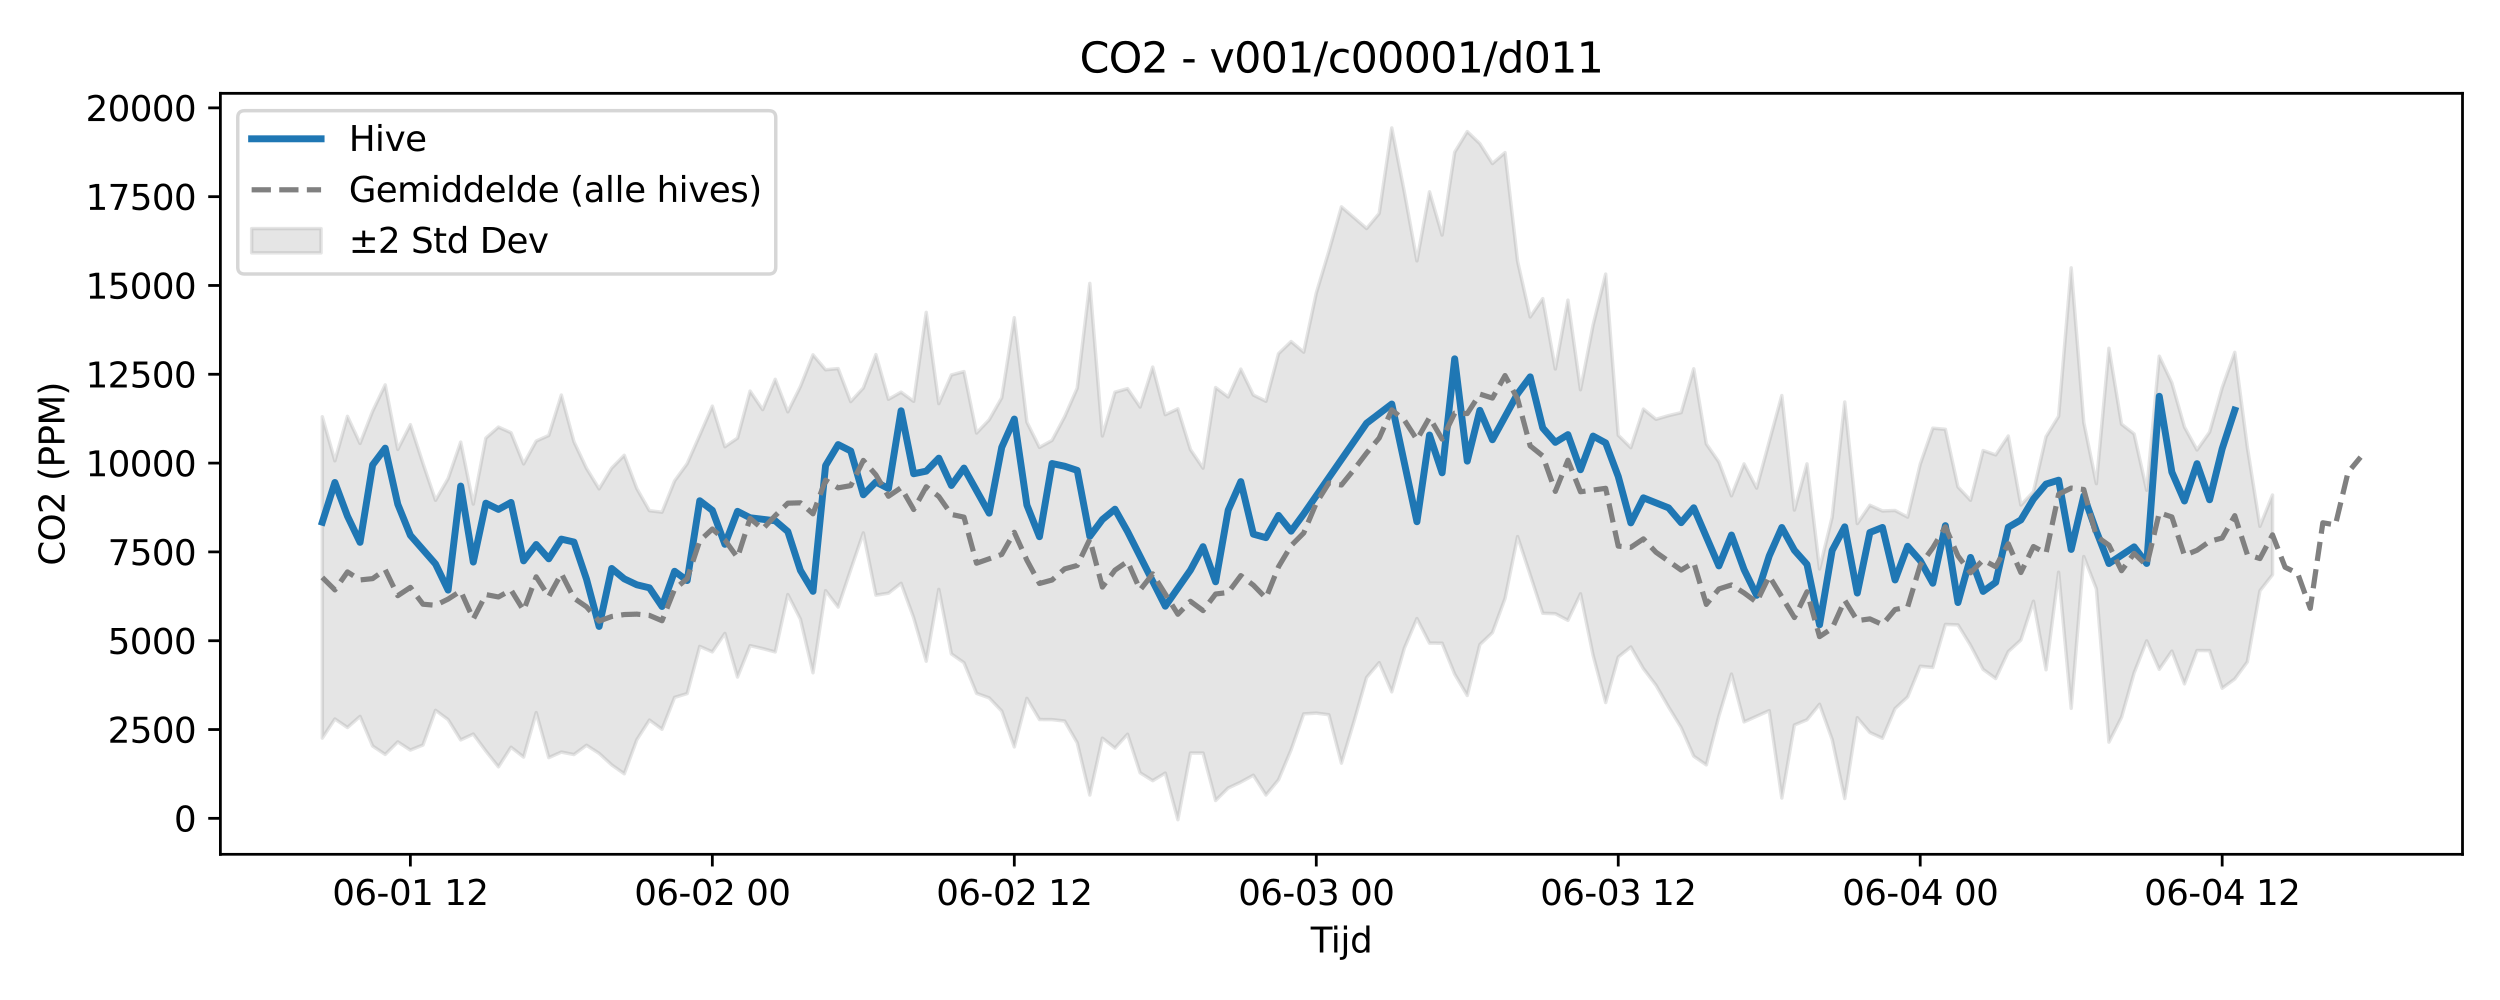 <?xml version="1.0" encoding="utf-8" standalone="no"?>
<!DOCTYPE svg PUBLIC "-//W3C//DTD SVG 1.1//EN"
  "http://www.w3.org/Graphics/SVG/1.1/DTD/svg11.dtd">
<svg xmlns:xlink="http://www.w3.org/1999/xlink" width="720pt" height="288pt" viewBox="0 0 720 288" xmlns="http://www.w3.org/2000/svg" version="1.1">
 <defs>
  <style type="text/css">*{stroke-linejoin: round; stroke-linecap: butt}</style>
 </defs>
 <g id="figure_1">
  <g id="patch_1">
   <path d="M 0 288 
L 720 288 
L 720 0 
L 0 0 
z
" style="fill: #ffffff"/>
  </g>
  <g id="axes_1">
   <g id="patch_2">
    <path d="M 63.47 246.04 
L 709.2 246.04 
L 709.2 26.88 
L 63.47 26.88 
z
" style="fill: #ffffff"/>
   </g>
   <g id="FillBetweenPolyCollection_1">
    <defs>
     <path id="m07414f941e" d="M 92.821 -167.976 
L 92.821 -75.429 
L 96.445 -80.928 
L 100.069 -78.471 
L 103.692 -81.678 
L 107.316 -73.142 
L 110.939 -70.719 
L 114.563 -74.332 
L 118.187 -71.975 
L 121.81 -73.435 
L 125.434 -83.427 
L 129.058 -80.747 
L 132.681 -74.902 
L 136.305 -76.586 
L 139.928 -71.693 
L 143.552 -67.148 
L 147.176 -72.791 
L 150.799 -69.965 
L 154.423 -82.774 
L 158.047 -69.795 
L 161.67 -71.397 
L 165.294 -70.68 
L 168.917 -73.363 
L 172.541 -71.029 
L 176.165 -67.706 
L 179.788 -65.147 
L 183.412 -74.966 
L 187.036 -80.617 
L 190.659 -77.968 
L 194.283 -87.15 
L 197.906 -88.252 
L 201.53 -101.834 
L 205.154 -100.257 
L 208.777 -105.578 
L 212.401 -93.008 
L 216.025 -102.047 
L 219.648 -101.211 
L 223.272 -100.236 
L 226.895 -116.774 
L 230.519 -109.688 
L 234.143 -94.23 
L 237.766 -117.886 
L 241.39 -113.158 
L 245.014 -123.954 
L 248.637 -134.523 
L 252.261 -116.588 
L 255.884 -117.158 
L 259.508 -120.013 
L 263.132 -110.102 
L 266.755 -97.567 
L 270.379 -118.265 
L 274.003 -99.675 
L 277.626 -97.133 
L 281.25 -88.314 
L 284.873 -87.012 
L 288.497 -83.213 
L 292.121 -72.883 
L 295.744 -86.874 
L 299.368 -80.772 
L 302.992 -80.747 
L 306.615 -80.342 
L 310.239 -74.076 
L 313.862 -59.028 
L 317.486 -75.405 
L 321.11 -72.541 
L 324.733 -76.539 
L 328.357 -65.428 
L 331.981 -63.16 
L 335.604 -65.345 
L 339.228 -51.922 
L 342.851 -71.128 
L 346.475 -71.117 
L 350.099 -57.455 
L 353.722 -61.055 
L 357.346 -62.745 
L 360.97 -64.737 
L 364.593 -59.037 
L 368.217 -63.426 
L 371.84 -72.067 
L 375.464 -82.403 
L 379.088 -82.618 
L 382.711 -82.153 
L 386.335 -68.209 
L 389.959 -80.244 
L 393.582 -92.896 
L 397.206 -97.152 
L 400.83 -88.748 
L 404.453 -101.334 
L 408.077 -109.847 
L 411.7 -102.78 
L 415.324 -102.758 
L 418.948 -93.853 
L 422.571 -87.694 
L 426.195 -102.353 
L 429.819 -105.808 
L 433.442 -115.62 
L 437.066 -133.458 
L 440.689 -122.473 
L 444.313 -111.38 
L 447.937 -111.251 
L 451.56 -109.346 
L 455.184 -116.989 
L 458.808 -99.314 
L 462.431 -85.659 
L 466.055 -98.775 
L 469.678 -101.677 
L 473.302 -95.427 
L 476.926 -90.651 
L 480.549 -84.391 
L 484.173 -78.47 
L 487.797 -70.212 
L 491.42 -67.707 
L 495.044 -81.826 
L 498.667 -93.867 
L 502.291 -80.093 
L 505.915 -81.715 
L 509.538 -83.335 
L 513.162 -58.168 
L 516.786 -79.198 
L 520.409 -80.708 
L 524.033 -85.168 
L 527.656 -75.058 
L 531.28 -58.022 
L 534.904 -81.299 
L 538.527 -77.036 
L 542.151 -75.376 
L 545.775 -83.924 
L 549.398 -87.275 
L 553.022 -96.122 
L 556.645 -95.77 
L 560.269 -108.165 
L 563.893 -108.031 
L 567.516 -102.14 
L 571.14 -95.224 
L 574.764 -92.574 
L 578.387 -100.34 
L 582.011 -103.677 
L 585.634 -114.842 
L 589.258 -95.103 
L 592.882 -123.201 
L 596.505 -83.991 
L 600.129 -127.722 
L 603.753 -118.406 
L 607.376 -74.262 
L 611 -81.434 
L 614.623 -94.208 
L 618.247 -103.433 
L 621.871 -95.23 
L 625.494 -100.482 
L 629.118 -91.047 
L 632.742 -100.644 
L 636.365 -100.631 
L 639.989 -89.783 
L 643.612 -92.454 
L 647.236 -97.378 
L 650.86 -117.842 
L 654.483 -122.476 
L 654.483 -145.443 
L 654.483 -145.443 
L 650.86 -136.425 
L 647.236 -159.189 
L 643.612 -186.525 
L 639.989 -176.341 
L 636.365 -163.547 
L 632.742 -158.414 
L 629.118 -165.035 
L 625.494 -177.755 
L 621.871 -185.412 
L 618.247 -146.808 
L 614.623 -163.03 
L 611 -165.844 
L 607.376 -187.699 
L 603.753 -148.713 
L 600.129 -166.329 
L 596.505 -210.866 
L 592.882 -168.121 
L 589.258 -162.222 
L 585.634 -146.349 
L 582.011 -142.56 
L 578.387 -162.431 
L 574.764 -156.989 
L 571.14 -158.252 
L 567.516 -143.925 
L 563.893 -147.751 
L 560.269 -164.363 
L 556.645 -164.685 
L 553.022 -154.299 
L 549.398 -139.07 
L 545.775 -140.981 
L 542.151 -140.847 
L 538.527 -142.489 
L 534.904 -137.21 
L 531.28 -172.231 
L 527.656 -139.038 
L 524.033 -124.137 
L 520.409 -154.407 
L 516.786 -141.091 
L 513.162 -174.089 
L 509.538 -160.823 
L 505.915 -147.425 
L 502.291 -154.394 
L 498.667 -145.205 
L 495.044 -154.927 
L 491.42 -160.161 
L 487.797 -181.798 
L 484.173 -169.161 
L 480.549 -168.302 
L 476.926 -167.244 
L 473.302 -170.182 
L 469.678 -159.071 
L 466.055 -162.669 
L 462.431 -209.066 
L 458.808 -194.357 
L 455.184 -175.751 
L 451.56 -201.558 
L 447.937 -181.722 
L 444.313 -201.997 
L 440.689 -196.712 
L 437.066 -212.756 
L 433.442 -244.054 
L 429.819 -240.908 
L 426.195 -246.646 
L 422.571 -250.106 
L 418.948 -244.151 
L 415.324 -220.302 
L 411.7 -232.76 
L 408.077 -212.872 
L 404.453 -232.686 
L 400.83 -251.158 
L 397.206 -226.536 
L 393.582 -222.183 
L 389.959 -225.323 
L 386.335 -228.429 
L 382.711 -215.618 
L 379.088 -203.591 
L 375.464 -186.586 
L 371.84 -189.642 
L 368.217 -186.147 
L 364.593 -172.445 
L 360.97 -174.217 
L 357.346 -181.702 
L 353.722 -173.677 
L 350.099 -176.391 
L 346.475 -153.179 
L 342.851 -158.526 
L 339.228 -170.269 
L 335.604 -168.569 
L 331.981 -182.279 
L 328.357 -170.776 
L 324.733 -176.071 
L 321.11 -175.058 
L 317.486 -162.447 
L 313.862 -206.391 
L 310.239 -176.218 
L 306.615 -167.98 
L 302.992 -161.168 
L 299.368 -159.151 
L 295.744 -166.44 
L 292.121 -196.514 
L 288.497 -173.44 
L 284.873 -167.089 
L 281.25 -163.283 
L 277.626 -180.995 
L 274.003 -180.016 
L 270.379 -171.759 
L 266.755 -198.045 
L 263.132 -172.416 
L 259.508 -175.065 
L 255.884 -173.004 
L 252.261 -185.886 
L 248.637 -176.278 
L 245.014 -172.33 
L 241.39 -181.848 
L 237.766 -181.511 
L 234.143 -185.818 
L 230.519 -176.689 
L 226.895 -169.393 
L 223.272 -178.76 
L 219.648 -170.03 
L 216.025 -175.371 
L 212.401 -161.833 
L 208.777 -159.341 
L 205.154 -171.034 
L 201.53 -162.691 
L 197.906 -154.461 
L 194.283 -149.505 
L 190.659 -140.492 
L 187.036 -140.922 
L 183.412 -147.29 
L 179.788 -156.882 
L 176.165 -153.195 
L 172.541 -147.209 
L 168.917 -153.119 
L 165.294 -160.793 
L 161.67 -174.234 
L 158.047 -162.597 
L 154.423 -160.969 
L 150.799 -154.393 
L 147.176 -163.375 
L 143.552 -165.004 
L 139.928 -161.834 
L 136.305 -142.823 
L 132.681 -160.672 
L 129.058 -150.177 
L 125.434 -143.923 
L 121.81 -154.548 
L 118.187 -165.699 
L 114.563 -158.565 
L 110.939 -177.156 
L 107.316 -169.575 
L 103.692 -160.276 
L 100.069 -168.1 
L 96.445 -155.288 
L 92.821 -167.976 
z
" style="stroke: #808080; stroke-opacity: 0.2"/>
    </defs>
    <g clip-path="url(#p2e4e2d392d)">
     <use xlink:href="#m07414f941e" x="0" y="288" style="fill: #808080; fill-opacity: 0.2; stroke: #808080; stroke-opacity: 0.2"/>
    </g>
   </g>
   <g id="matplotlib.axis_1">
    <g id="xtick_1">
     <g id="line2d_1">
      <defs>
       <path id="me1ef9de951" d="M 0 0 
L 0 3.5 
" style="stroke: #000000; stroke-width: 0.8"/>
      </defs>
      <g>
       <use xlink:href="#me1ef9de951" x="118.187" y="246.04" style="stroke: #000000; stroke-width: 0.8"/>
      </g>
     </g>
     <g id="text_1">
      <!-- 06-01 12 -->
      <g transform="translate(95.706 260.638) scale(0.1 -0.1)">
       <defs>
        <path id="DejaVuSans-30" d="M 2034 4250 
Q 1547 4250 1301 3770 
Q 1056 3291 1056 2328 
Q 1056 1369 1301 889 
Q 1547 409 2034 409 
Q 2525 409 2770 889 
Q 3016 1369 3016 2328 
Q 3016 3291 2770 3770 
Q 2525 4250 2034 4250 
z
M 2034 4750 
Q 2819 4750 3233 4129 
Q 3647 3509 3647 2328 
Q 3647 1150 3233 529 
Q 2819 -91 2034 -91 
Q 1250 -91 836 529 
Q 422 1150 422 2328 
Q 422 3509 836 4129 
Q 1250 4750 2034 4750 
z
" transform="scale(0.016)"/>
        <path id="DejaVuSans-36" d="M 2113 2584 
Q 1688 2584 1439 2293 
Q 1191 2003 1191 1497 
Q 1191 994 1439 701 
Q 1688 409 2113 409 
Q 2538 409 2786 701 
Q 3034 994 3034 1497 
Q 3034 2003 2786 2293 
Q 2538 2584 2113 2584 
z
M 3366 4563 
L 3366 3988 
Q 3128 4100 2886 4159 
Q 2644 4219 2406 4219 
Q 1781 4219 1451 3797 
Q 1122 3375 1075 2522 
Q 1259 2794 1537 2939 
Q 1816 3084 2150 3084 
Q 2853 3084 3261 2657 
Q 3669 2231 3669 1497 
Q 3669 778 3244 343 
Q 2819 -91 2113 -91 
Q 1303 -91 875 529 
Q 447 1150 447 2328 
Q 447 3434 972 4092 
Q 1497 4750 2381 4750 
Q 2619 4750 2861 4703 
Q 3103 4656 3366 4563 
z
" transform="scale(0.016)"/>
        <path id="DejaVuSans-2d" d="M 313 2009 
L 1997 2009 
L 1997 1497 
L 313 1497 
L 313 2009 
z
" transform="scale(0.016)"/>
        <path id="DejaVuSans-31" d="M 794 531 
L 1825 531 
L 1825 4091 
L 703 3866 
L 703 4441 
L 1819 4666 
L 2450 4666 
L 2450 531 
L 3481 531 
L 3481 0 
L 794 0 
L 794 531 
z
" transform="scale(0.016)"/>
        <path id="DejaVuSans-20" transform="scale(0.016)"/>
        <path id="DejaVuSans-32" d="M 1228 531 
L 3431 531 
L 3431 0 
L 469 0 
L 469 531 
Q 828 903 1448 1529 
Q 2069 2156 2228 2338 
Q 2531 2678 2651 2914 
Q 2772 3150 2772 3378 
Q 2772 3750 2511 3984 
Q 2250 4219 1831 4219 
Q 1534 4219 1204 4116 
Q 875 4013 500 3803 
L 500 4441 
Q 881 4594 1212 4672 
Q 1544 4750 1819 4750 
Q 2544 4750 2975 4387 
Q 3406 4025 3406 3419 
Q 3406 3131 3298 2873 
Q 3191 2616 2906 2266 
Q 2828 2175 2409 1742 
Q 1991 1309 1228 531 
z
" transform="scale(0.016)"/>
       </defs>
       <use xlink:href="#DejaVuSans-30"/>
       <use xlink:href="#DejaVuSans-36" transform="translate(63.623 0)"/>
       <use xlink:href="#DejaVuSans-2d" transform="translate(127.246 0)"/>
       <use xlink:href="#DejaVuSans-30" transform="translate(163.33 0)"/>
       <use xlink:href="#DejaVuSans-31" transform="translate(226.953 0)"/>
       <use xlink:href="#DejaVuSans-20" transform="translate(290.576 0)"/>
       <use xlink:href="#DejaVuSans-31" transform="translate(322.363 0)"/>
       <use xlink:href="#DejaVuSans-32" transform="translate(385.986 0)"/>
      </g>
     </g>
    </g>
    <g id="xtick_2">
     <g id="line2d_2">
      <g>
       <use xlink:href="#me1ef9de951" x="205.154" y="246.04" style="stroke: #000000; stroke-width: 0.8"/>
      </g>
     </g>
     <g id="text_2">
      <!-- 06-02 00 -->
      <g transform="translate(182.673 260.638) scale(0.1 -0.1)">
       <use xlink:href="#DejaVuSans-30"/>
       <use xlink:href="#DejaVuSans-36" transform="translate(63.623 0)"/>
       <use xlink:href="#DejaVuSans-2d" transform="translate(127.246 0)"/>
       <use xlink:href="#DejaVuSans-30" transform="translate(163.33 0)"/>
       <use xlink:href="#DejaVuSans-32" transform="translate(226.953 0)"/>
       <use xlink:href="#DejaVuSans-20" transform="translate(290.576 0)"/>
       <use xlink:href="#DejaVuSans-30" transform="translate(322.363 0)"/>
       <use xlink:href="#DejaVuSans-30" transform="translate(385.986 0)"/>
      </g>
     </g>
    </g>
    <g id="xtick_3">
     <g id="line2d_3">
      <g>
       <use xlink:href="#me1ef9de951" x="292.121" y="246.04" style="stroke: #000000; stroke-width: 0.8"/>
      </g>
     </g>
     <g id="text_3">
      <!-- 06-02 12 -->
      <g transform="translate(269.64 260.638) scale(0.1 -0.1)">
       <use xlink:href="#DejaVuSans-30"/>
       <use xlink:href="#DejaVuSans-36" transform="translate(63.623 0)"/>
       <use xlink:href="#DejaVuSans-2d" transform="translate(127.246 0)"/>
       <use xlink:href="#DejaVuSans-30" transform="translate(163.33 0)"/>
       <use xlink:href="#DejaVuSans-32" transform="translate(226.953 0)"/>
       <use xlink:href="#DejaVuSans-20" transform="translate(290.576 0)"/>
       <use xlink:href="#DejaVuSans-31" transform="translate(322.363 0)"/>
       <use xlink:href="#DejaVuSans-32" transform="translate(385.986 0)"/>
      </g>
     </g>
    </g>
    <g id="xtick_4">
     <g id="line2d_4">
      <g>
       <use xlink:href="#me1ef9de951" x="379.088" y="246.04" style="stroke: #000000; stroke-width: 0.8"/>
      </g>
     </g>
     <g id="text_4">
      <!-- 06-03 00 -->
      <g transform="translate(356.607 260.638) scale(0.1 -0.1)">
       <defs>
        <path id="DejaVuSans-33" d="M 2597 2516 
Q 3050 2419 3304 2112 
Q 3559 1806 3559 1356 
Q 3559 666 3084 287 
Q 2609 -91 1734 -91 
Q 1441 -91 1130 -33 
Q 819 25 488 141 
L 488 750 
Q 750 597 1062 519 
Q 1375 441 1716 441 
Q 2309 441 2620 675 
Q 2931 909 2931 1356 
Q 2931 1769 2642 2001 
Q 2353 2234 1838 2234 
L 1294 2234 
L 1294 2753 
L 1863 2753 
Q 2328 2753 2575 2939 
Q 2822 3125 2822 3475 
Q 2822 3834 2567 4026 
Q 2313 4219 1838 4219 
Q 1578 4219 1281 4162 
Q 984 4106 628 3988 
L 628 4550 
Q 988 4650 1302 4700 
Q 1616 4750 1894 4750 
Q 2613 4750 3031 4423 
Q 3450 4097 3450 3541 
Q 3450 3153 3228 2886 
Q 3006 2619 2597 2516 
z
" transform="scale(0.016)"/>
       </defs>
       <use xlink:href="#DejaVuSans-30"/>
       <use xlink:href="#DejaVuSans-36" transform="translate(63.623 0)"/>
       <use xlink:href="#DejaVuSans-2d" transform="translate(127.246 0)"/>
       <use xlink:href="#DejaVuSans-30" transform="translate(163.33 0)"/>
       <use xlink:href="#DejaVuSans-33" transform="translate(226.953 0)"/>
       <use xlink:href="#DejaVuSans-20" transform="translate(290.576 0)"/>
       <use xlink:href="#DejaVuSans-30" transform="translate(322.363 0)"/>
       <use xlink:href="#DejaVuSans-30" transform="translate(385.986 0)"/>
      </g>
     </g>
    </g>
    <g id="xtick_5">
     <g id="line2d_5">
      <g>
       <use xlink:href="#me1ef9de951" x="466.055" y="246.04" style="stroke: #000000; stroke-width: 0.8"/>
      </g>
     </g>
     <g id="text_5">
      <!-- 06-03 12 -->
      <g transform="translate(443.574 260.638) scale(0.1 -0.1)">
       <use xlink:href="#DejaVuSans-30"/>
       <use xlink:href="#DejaVuSans-36" transform="translate(63.623 0)"/>
       <use xlink:href="#DejaVuSans-2d" transform="translate(127.246 0)"/>
       <use xlink:href="#DejaVuSans-30" transform="translate(163.33 0)"/>
       <use xlink:href="#DejaVuSans-33" transform="translate(226.953 0)"/>
       <use xlink:href="#DejaVuSans-20" transform="translate(290.576 0)"/>
       <use xlink:href="#DejaVuSans-31" transform="translate(322.363 0)"/>
       <use xlink:href="#DejaVuSans-32" transform="translate(385.986 0)"/>
      </g>
     </g>
    </g>
    <g id="xtick_6">
     <g id="line2d_6">
      <g>
       <use xlink:href="#me1ef9de951" x="553.022" y="246.04" style="stroke: #000000; stroke-width: 0.8"/>
      </g>
     </g>
     <g id="text_6">
      <!-- 06-04 00 -->
      <g transform="translate(530.541 260.638) scale(0.1 -0.1)">
       <defs>
        <path id="DejaVuSans-34" d="M 2419 4116 
L 825 1625 
L 2419 1625 
L 2419 4116 
z
M 2253 4666 
L 3047 4666 
L 3047 1625 
L 3713 1625 
L 3713 1100 
L 3047 1100 
L 3047 0 
L 2419 0 
L 2419 1100 
L 313 1100 
L 313 1709 
L 2253 4666 
z
" transform="scale(0.016)"/>
       </defs>
       <use xlink:href="#DejaVuSans-30"/>
       <use xlink:href="#DejaVuSans-36" transform="translate(63.623 0)"/>
       <use xlink:href="#DejaVuSans-2d" transform="translate(127.246 0)"/>
       <use xlink:href="#DejaVuSans-30" transform="translate(163.33 0)"/>
       <use xlink:href="#DejaVuSans-34" transform="translate(226.953 0)"/>
       <use xlink:href="#DejaVuSans-20" transform="translate(290.576 0)"/>
       <use xlink:href="#DejaVuSans-30" transform="translate(322.363 0)"/>
       <use xlink:href="#DejaVuSans-30" transform="translate(385.986 0)"/>
      </g>
     </g>
    </g>
    <g id="xtick_7">
     <g id="line2d_7">
      <g>
       <use xlink:href="#me1ef9de951" x="639.989" y="246.04" style="stroke: #000000; stroke-width: 0.8"/>
      </g>
     </g>
     <g id="text_7">
      <!-- 06-04 12 -->
      <g transform="translate(617.508 260.638) scale(0.1 -0.1)">
       <use xlink:href="#DejaVuSans-30"/>
       <use xlink:href="#DejaVuSans-36" transform="translate(63.623 0)"/>
       <use xlink:href="#DejaVuSans-2d" transform="translate(127.246 0)"/>
       <use xlink:href="#DejaVuSans-30" transform="translate(163.33 0)"/>
       <use xlink:href="#DejaVuSans-34" transform="translate(226.953 0)"/>
       <use xlink:href="#DejaVuSans-20" transform="translate(290.576 0)"/>
       <use xlink:href="#DejaVuSans-31" transform="translate(322.363 0)"/>
       <use xlink:href="#DejaVuSans-32" transform="translate(385.986 0)"/>
      </g>
     </g>
    </g>
    <g id="text_8">
     <!-- Tijd -->
     <g transform="translate(377.485 274.317) scale(0.1 -0.1)">
      <defs>
       <path id="DejaVuSans-54" d="M -19 4666 
L 3928 4666 
L 3928 4134 
L 2272 4134 
L 2272 0 
L 1638 0 
L 1638 4134 
L -19 4134 
L -19 4666 
z
" transform="scale(0.016)"/>
       <path id="DejaVuSans-69" d="M 603 3500 
L 1178 3500 
L 1178 0 
L 603 0 
L 603 3500 
z
M 603 4863 
L 1178 4863 
L 1178 4134 
L 603 4134 
L 603 4863 
z
" transform="scale(0.016)"/>
       <path id="DejaVuSans-6a" d="M 603 3500 
L 1178 3500 
L 1178 -63 
Q 1178 -731 923 -1031 
Q 669 -1331 103 -1331 
L -116 -1331 
L -116 -844 
L 38 -844 
Q 366 -844 484 -692 
Q 603 -541 603 -63 
L 603 3500 
z
M 603 4863 
L 1178 4863 
L 1178 4134 
L 603 4134 
L 603 4863 
z
" transform="scale(0.016)"/>
       <path id="DejaVuSans-64" d="M 2906 2969 
L 2906 4863 
L 3481 4863 
L 3481 0 
L 2906 0 
L 2906 525 
Q 2725 213 2448 61 
Q 2172 -91 1784 -91 
Q 1150 -91 751 415 
Q 353 922 353 1747 
Q 353 2572 751 3078 
Q 1150 3584 1784 3584 
Q 2172 3584 2448 3432 
Q 2725 3281 2906 2969 
z
M 947 1747 
Q 947 1113 1208 752 
Q 1469 391 1925 391 
Q 2381 391 2643 752 
Q 2906 1113 2906 1747 
Q 2906 2381 2643 2742 
Q 2381 3103 1925 3103 
Q 1469 3103 1208 2742 
Q 947 2381 947 1747 
z
" transform="scale(0.016)"/>
      </defs>
      <use xlink:href="#DejaVuSans-54"/>
      <use xlink:href="#DejaVuSans-69" transform="translate(57.959 0)"/>
      <use xlink:href="#DejaVuSans-6a" transform="translate(85.742 0)"/>
      <use xlink:href="#DejaVuSans-64" transform="translate(113.525 0)"/>
     </g>
    </g>
   </g>
   <g id="matplotlib.axis_2">
    <g id="ytick_1">
     <g id="line2d_8">
      <defs>
       <path id="mf81ad81da0" d="M 0 0 
L -3.5 0 
" style="stroke: #000000; stroke-width: 0.8"/>
      </defs>
      <g>
       <use xlink:href="#mf81ad81da0" x="63.47" y="235.682" style="stroke: #000000; stroke-width: 0.8"/>
      </g>
     </g>
     <g id="text_9">
      <!-- 0 -->
      <g transform="translate(50.108 239.481) scale(0.1 -0.1)">
       <use xlink:href="#DejaVuSans-30"/>
      </g>
     </g>
    </g>
    <g id="ytick_2">
     <g id="line2d_9">
      <g>
       <use xlink:href="#mf81ad81da0" x="63.47" y="210.104" style="stroke: #000000; stroke-width: 0.8"/>
      </g>
     </g>
     <g id="text_10">
      <!-- 2500 -->
      <g transform="translate(31.02 213.903) scale(0.1 -0.1)">
       <defs>
        <path id="DejaVuSans-35" d="M 691 4666 
L 3169 4666 
L 3169 4134 
L 1269 4134 
L 1269 2991 
Q 1406 3038 1543 3061 
Q 1681 3084 1819 3084 
Q 2600 3084 3056 2656 
Q 3513 2228 3513 1497 
Q 3513 744 3044 326 
Q 2575 -91 1722 -91 
Q 1428 -91 1123 -41 
Q 819 9 494 109 
L 494 744 
Q 775 591 1075 516 
Q 1375 441 1709 441 
Q 2250 441 2565 725 
Q 2881 1009 2881 1497 
Q 2881 1984 2565 2268 
Q 2250 2553 1709 2553 
Q 1456 2553 1204 2497 
Q 953 2441 691 2322 
L 691 4666 
z
" transform="scale(0.016)"/>
       </defs>
       <use xlink:href="#DejaVuSans-32"/>
       <use xlink:href="#DejaVuSans-35" transform="translate(63.623 0)"/>
       <use xlink:href="#DejaVuSans-30" transform="translate(127.246 0)"/>
       <use xlink:href="#DejaVuSans-30" transform="translate(190.869 0)"/>
      </g>
     </g>
    </g>
    <g id="ytick_3">
     <g id="line2d_10">
      <g>
       <use xlink:href="#mf81ad81da0" x="63.47" y="184.527" style="stroke: #000000; stroke-width: 0.8"/>
      </g>
     </g>
     <g id="text_11">
      <!-- 5000 -->
      <g transform="translate(31.02 188.326) scale(0.1 -0.1)">
       <use xlink:href="#DejaVuSans-35"/>
       <use xlink:href="#DejaVuSans-30" transform="translate(63.623 0)"/>
       <use xlink:href="#DejaVuSans-30" transform="translate(127.246 0)"/>
       <use xlink:href="#DejaVuSans-30" transform="translate(190.869 0)"/>
      </g>
     </g>
    </g>
    <g id="ytick_4">
     <g id="line2d_11">
      <g>
       <use xlink:href="#mf81ad81da0" x="63.47" y="158.949" style="stroke: #000000; stroke-width: 0.8"/>
      </g>
     </g>
     <g id="text_12">
      <!-- 7500 -->
      <g transform="translate(31.02 162.749) scale(0.1 -0.1)">
       <defs>
        <path id="DejaVuSans-37" d="M 525 4666 
L 3525 4666 
L 3525 4397 
L 1831 0 
L 1172 0 
L 2766 4134 
L 525 4134 
L 525 4666 
z
" transform="scale(0.016)"/>
       </defs>
       <use xlink:href="#DejaVuSans-37"/>
       <use xlink:href="#DejaVuSans-35" transform="translate(63.623 0)"/>
       <use xlink:href="#DejaVuSans-30" transform="translate(127.246 0)"/>
       <use xlink:href="#DejaVuSans-30" transform="translate(190.869 0)"/>
      </g>
     </g>
    </g>
    <g id="ytick_5">
     <g id="line2d_12">
      <g>
       <use xlink:href="#mf81ad81da0" x="63.47" y="133.372" style="stroke: #000000; stroke-width: 0.8"/>
      </g>
     </g>
     <g id="text_13">
      <!-- 10000 -->
      <g transform="translate(24.657 137.171) scale(0.1 -0.1)">
       <use xlink:href="#DejaVuSans-31"/>
       <use xlink:href="#DejaVuSans-30" transform="translate(63.623 0)"/>
       <use xlink:href="#DejaVuSans-30" transform="translate(127.246 0)"/>
       <use xlink:href="#DejaVuSans-30" transform="translate(190.869 0)"/>
       <use xlink:href="#DejaVuSans-30" transform="translate(254.492 0)"/>
      </g>
     </g>
    </g>
    <g id="ytick_6">
     <g id="line2d_13">
      <g>
       <use xlink:href="#mf81ad81da0" x="63.47" y="107.795" style="stroke: #000000; stroke-width: 0.8"/>
      </g>
     </g>
     <g id="text_14">
      <!-- 12500 -->
      <g transform="translate(24.657 111.594) scale(0.1 -0.1)">
       <use xlink:href="#DejaVuSans-31"/>
       <use xlink:href="#DejaVuSans-32" transform="translate(63.623 0)"/>
       <use xlink:href="#DejaVuSans-35" transform="translate(127.246 0)"/>
       <use xlink:href="#DejaVuSans-30" transform="translate(190.869 0)"/>
       <use xlink:href="#DejaVuSans-30" transform="translate(254.492 0)"/>
      </g>
     </g>
    </g>
    <g id="ytick_7">
     <g id="line2d_14">
      <g>
       <use xlink:href="#mf81ad81da0" x="63.47" y="82.217" style="stroke: #000000; stroke-width: 0.8"/>
      </g>
     </g>
     <g id="text_15">
      <!-- 15000 -->
      <g transform="translate(24.657 86.016) scale(0.1 -0.1)">
       <use xlink:href="#DejaVuSans-31"/>
       <use xlink:href="#DejaVuSans-35" transform="translate(63.623 0)"/>
       <use xlink:href="#DejaVuSans-30" transform="translate(127.246 0)"/>
       <use xlink:href="#DejaVuSans-30" transform="translate(190.869 0)"/>
       <use xlink:href="#DejaVuSans-30" transform="translate(254.492 0)"/>
      </g>
     </g>
    </g>
    <g id="ytick_8">
     <g id="line2d_15">
      <g>
       <use xlink:href="#mf81ad81da0" x="63.47" y="56.64" style="stroke: #000000; stroke-width: 0.8"/>
      </g>
     </g>
     <g id="text_16">
      <!-- 17500 -->
      <g transform="translate(24.657 60.439) scale(0.1 -0.1)">
       <use xlink:href="#DejaVuSans-31"/>
       <use xlink:href="#DejaVuSans-37" transform="translate(63.623 0)"/>
       <use xlink:href="#DejaVuSans-35" transform="translate(127.246 0)"/>
       <use xlink:href="#DejaVuSans-30" transform="translate(190.869 0)"/>
       <use xlink:href="#DejaVuSans-30" transform="translate(254.492 0)"/>
      </g>
     </g>
    </g>
    <g id="ytick_9">
     <g id="line2d_16">
      <g>
       <use xlink:href="#mf81ad81da0" x="63.47" y="31.062" style="stroke: #000000; stroke-width: 0.8"/>
      </g>
     </g>
     <g id="text_17">
      <!-- 20000 -->
      <g transform="translate(24.657 34.862) scale(0.1 -0.1)">
       <use xlink:href="#DejaVuSans-32"/>
       <use xlink:href="#DejaVuSans-30" transform="translate(63.623 0)"/>
       <use xlink:href="#DejaVuSans-30" transform="translate(127.246 0)"/>
       <use xlink:href="#DejaVuSans-30" transform="translate(190.869 0)"/>
       <use xlink:href="#DejaVuSans-30" transform="translate(254.492 0)"/>
      </g>
     </g>
    </g>
    <g id="text_18">
     <!-- CO2 (PPM) -->
     <g transform="translate(18.578 162.903) rotate(-90) scale(0.1 -0.1)">
      <defs>
       <path id="DejaVuSans-43" d="M 4122 4306 
L 4122 3641 
Q 3803 3938 3442 4084 
Q 3081 4231 2675 4231 
Q 1875 4231 1450 3742 
Q 1025 3253 1025 2328 
Q 1025 1406 1450 917 
Q 1875 428 2675 428 
Q 3081 428 3442 575 
Q 3803 722 4122 1019 
L 4122 359 
Q 3791 134 3420 21 
Q 3050 -91 2638 -91 
Q 1578 -91 968 557 
Q 359 1206 359 2328 
Q 359 3453 968 4101 
Q 1578 4750 2638 4750 
Q 3056 4750 3426 4639 
Q 3797 4528 4122 4306 
z
" transform="scale(0.016)"/>
       <path id="DejaVuSans-4f" d="M 2522 4238 
Q 1834 4238 1429 3725 
Q 1025 3213 1025 2328 
Q 1025 1447 1429 934 
Q 1834 422 2522 422 
Q 3209 422 3611 934 
Q 4013 1447 4013 2328 
Q 4013 3213 3611 3725 
Q 3209 4238 2522 4238 
z
M 2522 4750 
Q 3503 4750 4090 4092 
Q 4678 3434 4678 2328 
Q 4678 1225 4090 567 
Q 3503 -91 2522 -91 
Q 1538 -91 948 565 
Q 359 1222 359 2328 
Q 359 3434 948 4092 
Q 1538 4750 2522 4750 
z
" transform="scale(0.016)"/>
       <path id="DejaVuSans-28" d="M 1984 4856 
Q 1566 4138 1362 3434 
Q 1159 2731 1159 2009 
Q 1159 1288 1364 580 
Q 1569 -128 1984 -844 
L 1484 -844 
Q 1016 -109 783 600 
Q 550 1309 550 2009 
Q 550 2706 781 3412 
Q 1013 4119 1484 4856 
L 1984 4856 
z
" transform="scale(0.016)"/>
       <path id="DejaVuSans-50" d="M 1259 4147 
L 1259 2394 
L 2053 2394 
Q 2494 2394 2734 2622 
Q 2975 2850 2975 3272 
Q 2975 3691 2734 3919 
Q 2494 4147 2053 4147 
L 1259 4147 
z
M 628 4666 
L 2053 4666 
Q 2838 4666 3239 4311 
Q 3641 3956 3641 3272 
Q 3641 2581 3239 2228 
Q 2838 1875 2053 1875 
L 1259 1875 
L 1259 0 
L 628 0 
L 628 4666 
z
" transform="scale(0.016)"/>
       <path id="DejaVuSans-4d" d="M 628 4666 
L 1569 4666 
L 2759 1491 
L 3956 4666 
L 4897 4666 
L 4897 0 
L 4281 0 
L 4281 4097 
L 3078 897 
L 2444 897 
L 1241 4097 
L 1241 0 
L 628 0 
L 628 4666 
z
" transform="scale(0.016)"/>
       <path id="DejaVuSans-29" d="M 513 4856 
L 1013 4856 
Q 1481 4119 1714 3412 
Q 1947 2706 1947 2009 
Q 1947 1309 1714 600 
Q 1481 -109 1013 -844 
L 513 -844 
Q 928 -128 1133 580 
Q 1338 1288 1338 2009 
Q 1338 2731 1133 3434 
Q 928 4138 513 4856 
z
" transform="scale(0.016)"/>
      </defs>
      <use xlink:href="#DejaVuSans-43"/>
      <use xlink:href="#DejaVuSans-4f" transform="translate(69.824 0)"/>
      <use xlink:href="#DejaVuSans-32" transform="translate(148.535 0)"/>
      <use xlink:href="#DejaVuSans-20" transform="translate(212.158 0)"/>
      <use xlink:href="#DejaVuSans-28" transform="translate(243.945 0)"/>
      <use xlink:href="#DejaVuSans-50" transform="translate(282.959 0)"/>
      <use xlink:href="#DejaVuSans-50" transform="translate(343.262 0)"/>
      <use xlink:href="#DejaVuSans-4d" transform="translate(403.564 0)"/>
      <use xlink:href="#DejaVuSans-29" transform="translate(489.844 0)"/>
     </g>
    </g>
   </g>
   <g id="line2d_17">
    <path d="M 92.821 150.391 
L 96.445 138.958 
L 100.069 148.647 
L 103.692 156.192 
L 107.316 133.894 
L 110.939 129.075 
L 114.563 145.225 
L 118.187 154.166 
L 125.434 162.433 
L 129.058 169.948 
L 132.681 139.991 
L 136.305 161.875 
L 139.928 144.918 
L 143.552 146.708 
L 147.176 144.703 
L 150.799 161.524 
L 154.423 156.821 
L 158.047 160.934 
L 161.67 155.266 
L 165.294 156.11 
L 168.917 166.807 
L 172.541 180.414 
L 176.165 163.72 
L 179.788 166.708 
L 183.412 168.423 
L 187.036 169.293 
L 190.659 174.664 
L 194.283 164.532 
L 197.906 167.192 
L 201.53 144.22 
L 205.154 146.976 
L 208.777 156.76 
L 212.401 147.269 
L 216.025 149.117 
L 223.272 149.992 
L 226.895 153.082 
L 230.519 164.269 
L 234.143 170.302 
L 237.766 134.088 
L 241.39 128.042 
L 245.014 129.883 
L 248.637 142.493 
L 252.261 138.815 
L 255.884 140.701 
L 259.508 118.309 
L 263.132 136.441 
L 266.755 135.689 
L 270.379 131.955 
L 274.003 139.812 
L 277.626 134.811 
L 284.873 147.787 
L 288.497 128.84 
L 292.121 120.696 
L 295.744 145.465 
L 299.368 154.571 
L 302.992 133.495 
L 306.615 134.272 
L 310.239 135.469 
L 313.862 154.478 
L 317.486 149.622 
L 321.11 146.652 
L 324.733 153.087 
L 335.604 174.582 
L 342.851 164.198 
L 346.475 157.445 
L 350.099 167.554 
L 353.722 146.928 
L 357.346 138.709 
L 360.97 153.841 
L 364.593 154.843 
L 368.217 148.442 
L 371.84 152.981 
L 375.464 148.016 
L 393.582 121.883 
L 400.83 116.368 
L 408.077 150.253 
L 411.7 125.29 
L 415.324 136.17 
L 418.948 103.344 
L 422.571 132.804 
L 426.195 118.179 
L 429.819 126.645 
L 437.066 113.401 
L 440.689 108.541 
L 444.313 123.264 
L 447.937 127.397 
L 451.56 125.172 
L 455.184 135.282 
L 458.808 125.591 
L 462.431 127.557 
L 466.055 137.232 
L 469.678 150.584 
L 473.302 143.374 
L 480.549 146.263 
L 484.173 150.534 
L 487.797 146.243 
L 495.044 162.98 
L 498.667 154.096 
L 502.291 164.034 
L 505.915 171.452 
L 509.538 160.105 
L 513.162 151.926 
L 516.786 158.479 
L 520.409 162.54 
L 524.033 179.94 
L 527.656 158.55 
L 531.28 151.733 
L 534.904 170.8 
L 538.527 153.353 
L 542.151 151.904 
L 545.775 167.028 
L 549.398 157.323 
L 553.022 161.453 
L 556.645 167.97 
L 560.269 151.389 
L 563.893 173.532 
L 567.516 160.545 
L 571.14 170.33 
L 574.764 167.717 
L 578.387 151.849 
L 582.011 149.745 
L 585.634 143.726 
L 589.258 139.413 
L 592.882 138.293 
L 596.505 158.238 
L 600.129 142.831 
L 603.753 152.975 
L 607.376 162.295 
L 614.623 157.5 
L 618.247 162.274 
L 621.871 114.138 
L 625.494 135.96 
L 629.118 144.285 
L 632.742 133.542 
L 636.365 143.93 
L 639.989 129.239 
L 643.612 118.128 
L 643.612 118.128 
" clip-path="url(#p2e4e2d392d)" style="fill: none; stroke: #1f77b4; stroke-width: 2; stroke-linecap: square"/>
   </g>
   <g id="line2d_18">
    <path d="M 92.821 166.297 
L 96.445 169.892 
L 100.069 164.715 
L 103.692 167.023 
L 107.316 166.641 
L 110.939 164.062 
L 114.563 171.552 
L 118.187 169.163 
L 121.81 174.009 
L 125.434 174.325 
L 129.058 172.538 
L 132.681 170.213 
L 136.305 178.296 
L 139.928 171.236 
L 143.552 171.924 
L 147.176 169.917 
L 150.799 175.821 
L 154.423 166.129 
L 158.047 171.804 
L 161.67 165.184 
L 165.294 172.263 
L 168.917 174.759 
L 172.541 178.881 
L 176.165 177.549 
L 179.788 176.986 
L 183.412 176.872 
L 187.036 177.231 
L 190.659 178.77 
L 194.283 169.672 
L 197.906 166.644 
L 201.53 155.737 
L 205.154 152.355 
L 208.777 155.541 
L 212.401 160.58 
L 216.025 149.291 
L 219.648 152.379 
L 223.272 148.502 
L 226.895 144.916 
L 230.519 144.811 
L 234.143 147.976 
L 237.766 138.301 
L 241.39 140.497 
L 245.014 139.858 
L 248.637 132.6 
L 252.261 136.763 
L 255.884 142.919 
L 259.508 140.461 
L 263.132 146.741 
L 266.755 140.194 
L 270.379 142.988 
L 274.003 148.155 
L 277.626 148.936 
L 281.25 162.202 
L 288.497 159.673 
L 292.121 153.301 
L 295.744 161.343 
L 299.368 168.038 
L 302.992 167.043 
L 306.615 163.839 
L 310.239 162.853 
L 313.862 155.29 
L 317.486 169.074 
L 321.11 164.201 
L 324.733 161.695 
L 328.357 169.898 
L 331.981 165.281 
L 339.228 176.905 
L 342.851 173.173 
L 346.475 175.852 
L 350.099 171.077 
L 353.722 170.634 
L 357.346 165.777 
L 360.97 168.523 
L 364.593 172.259 
L 368.217 163.213 
L 371.84 157.145 
L 375.464 153.506 
L 379.088 144.895 
L 382.711 139.115 
L 386.335 139.681 
L 389.959 135.216 
L 393.582 130.461 
L 397.206 126.156 
L 400.83 118.047 
L 404.453 120.99 
L 408.077 126.64 
L 411.7 120.23 
L 415.324 126.47 
L 418.948 118.998 
L 422.571 119.1 
L 426.195 113.501 
L 429.819 114.642 
L 433.442 108.163 
L 437.066 114.893 
L 440.689 128.408 
L 444.313 131.312 
L 447.937 141.513 
L 451.56 132.548 
L 455.184 141.63 
L 462.431 140.637 
L 466.055 157.278 
L 469.678 157.626 
L 473.302 155.196 
L 476.926 159.053 
L 484.173 164.184 
L 487.797 161.995 
L 491.42 174.066 
L 495.044 169.623 
L 498.667 168.464 
L 502.291 170.757 
L 505.915 173.43 
L 509.538 165.921 
L 516.786 177.855 
L 520.409 170.442 
L 524.033 183.347 
L 527.656 180.952 
L 531.28 172.873 
L 534.904 178.746 
L 538.527 178.238 
L 542.151 179.889 
L 545.775 175.547 
L 549.398 174.828 
L 553.022 162.789 
L 556.645 157.773 
L 560.269 151.736 
L 563.893 160.109 
L 567.516 164.967 
L 571.14 161.262 
L 574.764 163.219 
L 578.387 156.614 
L 582.011 164.882 
L 585.634 157.405 
L 589.258 159.337 
L 592.882 142.339 
L 596.505 140.571 
L 600.129 140.974 
L 603.753 154.44 
L 607.376 157.019 
L 611 164.361 
L 614.623 159.381 
L 618.247 162.879 
L 621.871 147.679 
L 625.494 148.881 
L 629.118 159.959 
L 632.742 158.471 
L 636.365 155.911 
L 639.989 154.938 
L 643.612 148.51 
L 647.236 159.717 
L 650.86 160.867 
L 654.483 154.04 
L 658.107 163.359 
L 661.731 165.149 
L 665.354 175.206 
L 668.978 150.56 
L 672.601 151.17 
L 676.225 136.052 
L 679.849 131.657 
L 679.849 131.657 
" clip-path="url(#p2e4e2d392d)" style="fill: none; stroke-dasharray: 5.55,2.4; stroke-dashoffset: 0; stroke: #808080; stroke-width: 1.5"/>
   </g>
   <g id="patch_3">
    <path d="M 63.47 246.04 
L 63.47 26.88 
" style="fill: none; stroke: #000000; stroke-width: 0.8; stroke-linejoin: miter; stroke-linecap: square"/>
   </g>
   <g id="patch_4">
    <path d="M 709.2 246.04 
L 709.2 26.88 
" style="fill: none; stroke: #000000; stroke-width: 0.8; stroke-linejoin: miter; stroke-linecap: square"/>
   </g>
   <g id="patch_5">
    <path d="M 63.47 246.04 
L 709.2 246.04 
" style="fill: none; stroke: #000000; stroke-width: 0.8; stroke-linejoin: miter; stroke-linecap: square"/>
   </g>
   <g id="patch_6">
    <path d="M 63.47 26.88 
L 709.2 26.88 
" style="fill: none; stroke: #000000; stroke-width: 0.8; stroke-linejoin: miter; stroke-linecap: square"/>
   </g>
   <g id="text_19">
    <!-- CO2 - v001/c00001/d011 -->
    <g transform="translate(310.932 20.88) scale(0.12 -0.12)">
     <defs>
      <path id="DejaVuSans-76" d="M 191 3500 
L 800 3500 
L 1894 563 
L 2988 3500 
L 3597 3500 
L 2284 0 
L 1503 0 
L 191 3500 
z
" transform="scale(0.016)"/>
      <path id="DejaVuSans-2f" d="M 1625 4666 
L 2156 4666 
L 531 -594 
L 0 -594 
L 1625 4666 
z
" transform="scale(0.016)"/>
      <path id="DejaVuSans-63" d="M 3122 3366 
L 3122 2828 
Q 2878 2963 2633 3030 
Q 2388 3097 2138 3097 
Q 1578 3097 1268 2742 
Q 959 2388 959 1747 
Q 959 1106 1268 751 
Q 1578 397 2138 397 
Q 2388 397 2633 464 
Q 2878 531 3122 666 
L 3122 134 
Q 2881 22 2623 -34 
Q 2366 -91 2075 -91 
Q 1284 -91 818 406 
Q 353 903 353 1747 
Q 353 2603 823 3093 
Q 1294 3584 2113 3584 
Q 2378 3584 2631 3529 
Q 2884 3475 3122 3366 
z
" transform="scale(0.016)"/>
     </defs>
     <use xlink:href="#DejaVuSans-43"/>
     <use xlink:href="#DejaVuSans-4f" transform="translate(69.824 0)"/>
     <use xlink:href="#DejaVuSans-32" transform="translate(148.535 0)"/>
     <use xlink:href="#DejaVuSans-20" transform="translate(212.158 0)"/>
     <use xlink:href="#DejaVuSans-2d" transform="translate(243.945 0)"/>
     <use xlink:href="#DejaVuSans-20" transform="translate(280.029 0)"/>
     <use xlink:href="#DejaVuSans-76" transform="translate(311.816 0)"/>
     <use xlink:href="#DejaVuSans-30" transform="translate(370.996 0)"/>
     <use xlink:href="#DejaVuSans-30" transform="translate(434.619 0)"/>
     <use xlink:href="#DejaVuSans-31" transform="translate(498.242 0)"/>
     <use xlink:href="#DejaVuSans-2f" transform="translate(561.865 0)"/>
     <use xlink:href="#DejaVuSans-63" transform="translate(595.557 0)"/>
     <use xlink:href="#DejaVuSans-30" transform="translate(650.537 0)"/>
     <use xlink:href="#DejaVuSans-30" transform="translate(714.16 0)"/>
     <use xlink:href="#DejaVuSans-30" transform="translate(777.783 0)"/>
     <use xlink:href="#DejaVuSans-30" transform="translate(841.406 0)"/>
     <use xlink:href="#DejaVuSans-31" transform="translate(905.029 0)"/>
     <use xlink:href="#DejaVuSans-2f" transform="translate(968.652 0)"/>
     <use xlink:href="#DejaVuSans-64" transform="translate(1002.344 0)"/>
     <use xlink:href="#DejaVuSans-30" transform="translate(1065.82 0)"/>
     <use xlink:href="#DejaVuSans-31" transform="translate(1129.443 0)"/>
     <use xlink:href="#DejaVuSans-31" transform="translate(1193.066 0)"/>
    </g>
   </g>
   <g id="legend_1">
    <g id="patch_7">
     <path d="M 70.47 78.914 
L 221.414 78.914 
Q 223.414 78.914 223.414 76.914 
L 223.414 33.88 
Q 223.414 31.88 221.414 31.88 
L 70.47 31.88 
Q 68.47 31.88 68.47 33.88 
L 68.47 76.914 
Q 68.47 78.914 70.47 78.914 
z
" style="fill: #ffffff; opacity: 0.8; stroke: #cccccc; stroke-linejoin: miter"/>
    </g>
    <g id="line2d_19">
     <path d="M 72.47 39.978 
L 82.47 39.978 
L 92.47 39.978 
" style="fill: none; stroke: #1f77b4; stroke-width: 2; stroke-linecap: square"/>
    </g>
    <g id="text_20">
     <!-- Hive -->
     <g transform="translate(100.47 43.478) scale(0.1 -0.1)">
      <defs>
       <path id="DejaVuSans-48" d="M 628 4666 
L 1259 4666 
L 1259 2753 
L 3553 2753 
L 3553 4666 
L 4184 4666 
L 4184 0 
L 3553 0 
L 3553 2222 
L 1259 2222 
L 1259 0 
L 628 0 
L 628 4666 
z
" transform="scale(0.016)"/>
       <path id="DejaVuSans-65" d="M 3597 1894 
L 3597 1613 
L 953 1613 
Q 991 1019 1311 708 
Q 1631 397 2203 397 
Q 2534 397 2845 478 
Q 3156 559 3463 722 
L 3463 178 
Q 3153 47 2828 -22 
Q 2503 -91 2169 -91 
Q 1331 -91 842 396 
Q 353 884 353 1716 
Q 353 2575 817 3079 
Q 1281 3584 2069 3584 
Q 2775 3584 3186 3129 
Q 3597 2675 3597 1894 
z
M 3022 2063 
Q 3016 2534 2758 2815 
Q 2500 3097 2075 3097 
Q 1594 3097 1305 2825 
Q 1016 2553 972 2059 
L 3022 2063 
z
" transform="scale(0.016)"/>
      </defs>
      <use xlink:href="#DejaVuSans-48"/>
      <use xlink:href="#DejaVuSans-69" transform="translate(75.195 0)"/>
      <use xlink:href="#DejaVuSans-76" transform="translate(102.979 0)"/>
      <use xlink:href="#DejaVuSans-65" transform="translate(162.158 0)"/>
     </g>
    </g>
    <g id="line2d_20">
     <path d="M 72.47 54.657 
L 82.47 54.657 
L 92.47 54.657 
" style="fill: none; stroke-dasharray: 5.55,2.4; stroke-dashoffset: 0; stroke: #808080; stroke-width: 1.5"/>
    </g>
    <g id="text_21">
     <!-- Gemiddelde (alle hives) -->
     <g transform="translate(100.47 58.157) scale(0.1 -0.1)">
      <defs>
       <path id="DejaVuSans-47" d="M 3809 666 
L 3809 1919 
L 2778 1919 
L 2778 2438 
L 4434 2438 
L 4434 434 
Q 4069 175 3628 42 
Q 3188 -91 2688 -91 
Q 1594 -91 976 548 
Q 359 1188 359 2328 
Q 359 3472 976 4111 
Q 1594 4750 2688 4750 
Q 3144 4750 3555 4637 
Q 3966 4525 4313 4306 
L 4313 3634 
Q 3963 3931 3569 4081 
Q 3175 4231 2741 4231 
Q 1884 4231 1454 3753 
Q 1025 3275 1025 2328 
Q 1025 1384 1454 906 
Q 1884 428 2741 428 
Q 3075 428 3337 486 
Q 3600 544 3809 666 
z
" transform="scale(0.016)"/>
       <path id="DejaVuSans-6d" d="M 3328 2828 
Q 3544 3216 3844 3400 
Q 4144 3584 4550 3584 
Q 5097 3584 5394 3201 
Q 5691 2819 5691 2113 
L 5691 0 
L 5113 0 
L 5113 2094 
Q 5113 2597 4934 2840 
Q 4756 3084 4391 3084 
Q 3944 3084 3684 2787 
Q 3425 2491 3425 1978 
L 3425 0 
L 2847 0 
L 2847 2094 
Q 2847 2600 2669 2842 
Q 2491 3084 2119 3084 
Q 1678 3084 1418 2786 
Q 1159 2488 1159 1978 
L 1159 0 
L 581 0 
L 581 3500 
L 1159 3500 
L 1159 2956 
Q 1356 3278 1631 3431 
Q 1906 3584 2284 3584 
Q 2666 3584 2933 3390 
Q 3200 3197 3328 2828 
z
" transform="scale(0.016)"/>
       <path id="DejaVuSans-6c" d="M 603 4863 
L 1178 4863 
L 1178 0 
L 603 0 
L 603 4863 
z
" transform="scale(0.016)"/>
       <path id="DejaVuSans-61" d="M 2194 1759 
Q 1497 1759 1228 1600 
Q 959 1441 959 1056 
Q 959 750 1161 570 
Q 1363 391 1709 391 
Q 2188 391 2477 730 
Q 2766 1069 2766 1631 
L 2766 1759 
L 2194 1759 
z
M 3341 1997 
L 3341 0 
L 2766 0 
L 2766 531 
Q 2569 213 2275 61 
Q 1981 -91 1556 -91 
Q 1019 -91 701 211 
Q 384 513 384 1019 
Q 384 1609 779 1909 
Q 1175 2209 1959 2209 
L 2766 2209 
L 2766 2266 
Q 2766 2663 2505 2880 
Q 2244 3097 1772 3097 
Q 1472 3097 1187 3025 
Q 903 2953 641 2809 
L 641 3341 
Q 956 3463 1253 3523 
Q 1550 3584 1831 3584 
Q 2591 3584 2966 3190 
Q 3341 2797 3341 1997 
z
" transform="scale(0.016)"/>
       <path id="DejaVuSans-68" d="M 3513 2113 
L 3513 0 
L 2938 0 
L 2938 2094 
Q 2938 2591 2744 2837 
Q 2550 3084 2163 3084 
Q 1697 3084 1428 2787 
Q 1159 2491 1159 1978 
L 1159 0 
L 581 0 
L 581 4863 
L 1159 4863 
L 1159 2956 
Q 1366 3272 1645 3428 
Q 1925 3584 2291 3584 
Q 2894 3584 3203 3211 
Q 3513 2838 3513 2113 
z
" transform="scale(0.016)"/>
       <path id="DejaVuSans-73" d="M 2834 3397 
L 2834 2853 
Q 2591 2978 2328 3040 
Q 2066 3103 1784 3103 
Q 1356 3103 1142 2972 
Q 928 2841 928 2578 
Q 928 2378 1081 2264 
Q 1234 2150 1697 2047 
L 1894 2003 
Q 2506 1872 2764 1633 
Q 3022 1394 3022 966 
Q 3022 478 2636 193 
Q 2250 -91 1575 -91 
Q 1294 -91 989 -36 
Q 684 19 347 128 
L 347 722 
Q 666 556 975 473 
Q 1284 391 1588 391 
Q 1994 391 2212 530 
Q 2431 669 2431 922 
Q 2431 1156 2273 1281 
Q 2116 1406 1581 1522 
L 1381 1569 
Q 847 1681 609 1914 
Q 372 2147 372 2553 
Q 372 3047 722 3315 
Q 1072 3584 1716 3584 
Q 2034 3584 2315 3537 
Q 2597 3491 2834 3397 
z
" transform="scale(0.016)"/>
      </defs>
      <use xlink:href="#DejaVuSans-47"/>
      <use xlink:href="#DejaVuSans-65" transform="translate(77.49 0)"/>
      <use xlink:href="#DejaVuSans-6d" transform="translate(139.014 0)"/>
      <use xlink:href="#DejaVuSans-69" transform="translate(236.426 0)"/>
      <use xlink:href="#DejaVuSans-64" transform="translate(264.209 0)"/>
      <use xlink:href="#DejaVuSans-64" transform="translate(327.686 0)"/>
      <use xlink:href="#DejaVuSans-65" transform="translate(391.162 0)"/>
      <use xlink:href="#DejaVuSans-6c" transform="translate(452.686 0)"/>
      <use xlink:href="#DejaVuSans-64" transform="translate(480.469 0)"/>
      <use xlink:href="#DejaVuSans-65" transform="translate(543.945 0)"/>
      <use xlink:href="#DejaVuSans-20" transform="translate(605.469 0)"/>
      <use xlink:href="#DejaVuSans-28" transform="translate(637.256 0)"/>
      <use xlink:href="#DejaVuSans-61" transform="translate(676.27 0)"/>
      <use xlink:href="#DejaVuSans-6c" transform="translate(737.549 0)"/>
      <use xlink:href="#DejaVuSans-6c" transform="translate(765.332 0)"/>
      <use xlink:href="#DejaVuSans-65" transform="translate(793.115 0)"/>
      <use xlink:href="#DejaVuSans-20" transform="translate(854.639 0)"/>
      <use xlink:href="#DejaVuSans-68" transform="translate(886.426 0)"/>
      <use xlink:href="#DejaVuSans-69" transform="translate(949.805 0)"/>
      <use xlink:href="#DejaVuSans-76" transform="translate(977.588 0)"/>
      <use xlink:href="#DejaVuSans-65" transform="translate(1036.768 0)"/>
      <use xlink:href="#DejaVuSans-73" transform="translate(1098.291 0)"/>
      <use xlink:href="#DejaVuSans-29" transform="translate(1150.391 0)"/>
     </g>
    </g>
    <g id="patch_8">
     <path d="M 72.47 72.835 
L 92.47 72.835 
L 92.47 65.835 
L 72.47 65.835 
z
" style="fill: #808080; fill-opacity: 0.2; stroke: #808080; stroke-opacity: 0.2; stroke-linejoin: miter"/>
    </g>
    <g id="text_22">
     <!-- ±2 Std Dev -->
     <g transform="translate(100.47 72.835) scale(0.1 -0.1)">
      <defs>
       <path id="DejaVuSans-b1" d="M 2944 4013 
L 2944 2803 
L 4684 2803 
L 4684 2272 
L 2944 2272 
L 2944 1063 
L 2419 1063 
L 2419 2272 
L 678 2272 
L 678 2803 
L 2419 2803 
L 2419 4013 
L 2944 4013 
z
M 678 531 
L 4684 531 
L 4684 0 
L 678 0 
L 678 531 
z
" transform="scale(0.016)"/>
       <path id="DejaVuSans-53" d="M 3425 4513 
L 3425 3897 
Q 3066 4069 2747 4153 
Q 2428 4238 2131 4238 
Q 1616 4238 1336 4038 
Q 1056 3838 1056 3469 
Q 1056 3159 1242 3001 
Q 1428 2844 1947 2747 
L 2328 2669 
Q 3034 2534 3370 2195 
Q 3706 1856 3706 1288 
Q 3706 609 3251 259 
Q 2797 -91 1919 -91 
Q 1588 -91 1214 -16 
Q 841 59 441 206 
L 441 856 
Q 825 641 1194 531 
Q 1563 422 1919 422 
Q 2459 422 2753 634 
Q 3047 847 3047 1241 
Q 3047 1584 2836 1778 
Q 2625 1972 2144 2069 
L 1759 2144 
Q 1053 2284 737 2584 
Q 422 2884 422 3419 
Q 422 4038 858 4394 
Q 1294 4750 2059 4750 
Q 2388 4750 2728 4690 
Q 3069 4631 3425 4513 
z
" transform="scale(0.016)"/>
       <path id="DejaVuSans-74" d="M 1172 4494 
L 1172 3500 
L 2356 3500 
L 2356 3053 
L 1172 3053 
L 1172 1153 
Q 1172 725 1289 603 
Q 1406 481 1766 481 
L 2356 481 
L 2356 0 
L 1766 0 
Q 1100 0 847 248 
Q 594 497 594 1153 
L 594 3053 
L 172 3053 
L 172 3500 
L 594 3500 
L 594 4494 
L 1172 4494 
z
" transform="scale(0.016)"/>
       <path id="DejaVuSans-44" d="M 1259 4147 
L 1259 519 
L 2022 519 
Q 2988 519 3436 956 
Q 3884 1394 3884 2338 
Q 3884 3275 3436 3711 
Q 2988 4147 2022 4147 
L 1259 4147 
z
M 628 4666 
L 1925 4666 
Q 3281 4666 3915 4102 
Q 4550 3538 4550 2338 
Q 4550 1131 3912 565 
Q 3275 0 1925 0 
L 628 0 
L 628 4666 
z
" transform="scale(0.016)"/>
      </defs>
      <use xlink:href="#DejaVuSans-b1"/>
      <use xlink:href="#DejaVuSans-32" transform="translate(83.789 0)"/>
      <use xlink:href="#DejaVuSans-20" transform="translate(147.412 0)"/>
      <use xlink:href="#DejaVuSans-53" transform="translate(179.199 0)"/>
      <use xlink:href="#DejaVuSans-74" transform="translate(242.676 0)"/>
      <use xlink:href="#DejaVuSans-64" transform="translate(281.885 0)"/>
      <use xlink:href="#DejaVuSans-20" transform="translate(345.361 0)"/>
      <use xlink:href="#DejaVuSans-44" transform="translate(377.148 0)"/>
      <use xlink:href="#DejaVuSans-65" transform="translate(454.15 0)"/>
      <use xlink:href="#DejaVuSans-76" transform="translate(515.674 0)"/>
     </g>
    </g>
   </g>
  </g>
 </g>
 <defs>
  <clipPath id="p2e4e2d392d">
   <rect x="63.47" y="26.88" width="645.73" height="219.16"/>
  </clipPath>
 </defs>
</svg>
